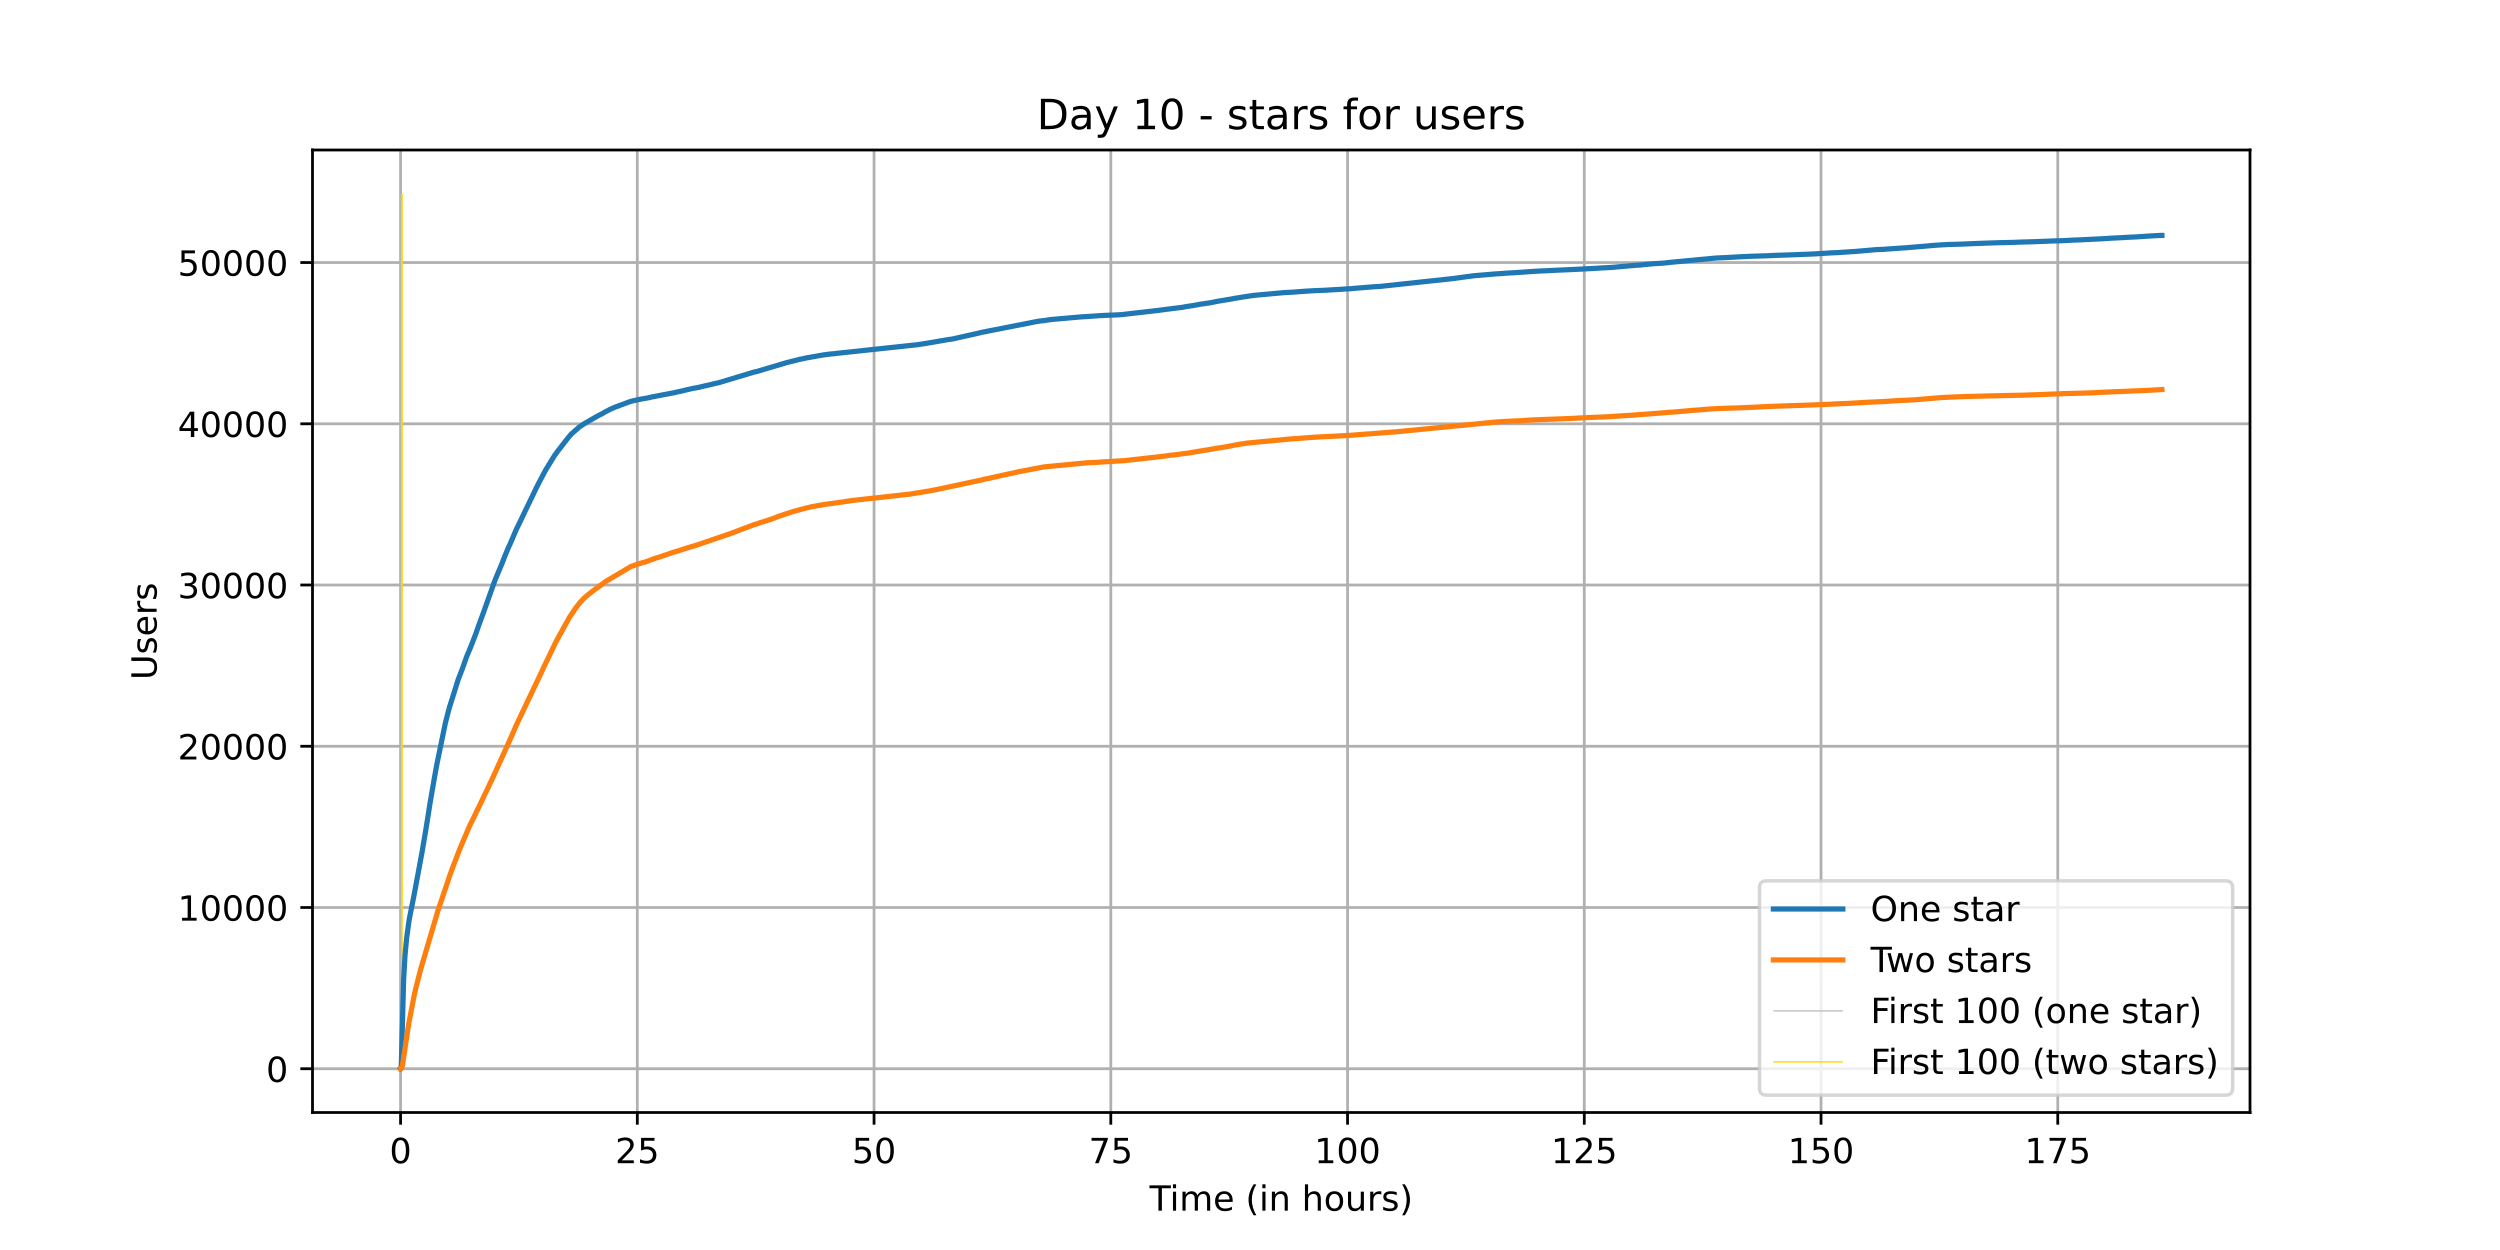<?xml version="1.0" encoding="utf-8" standalone="no"?>
<!DOCTYPE svg PUBLIC "-//W3C//DTD SVG 1.1//EN"
  "http://www.w3.org/Graphics/SVG/1.1/DTD/svg11.dtd">
<!-- Created with matplotlib (https://matplotlib.org/) -->
<svg height="360pt" version="1.1" viewBox="0 0 720 360" width="720pt" xmlns="http://www.w3.org/2000/svg" xmlns:xlink="http://www.w3.org/1999/xlink">
 <defs>
  <style type="text/css">*{stroke-linecap:butt;stroke-linejoin:round;}</style>
 </defs>
 <g id="figure_1">
  <g id="patch_1">
   <path d="M 0 360 
L 720 360 
L 720 0 
L 0 0 
z
" style="fill:#ffffff;"/>
  </g>
  <g id="axes_1">
   <g id="patch_2">
    <path d="M 90 320.4 
L 648 320.4 
L 648 43.2 
L 90 43.2 
z
" style="fill:#ffffff;"/>
   </g>
   <g id="matplotlib.axis_1">
    <g id="xtick_1">
     <g id="line2d_1">
      <path clip-path="url(#p0e84e50cc3)" d="M 115.364 320.4 
L 115.364 43.2 
" style="fill:none;stroke:#b0b0b0;stroke-linecap:square;stroke-width:0.8;"/>
     </g>
     <g id="line2d_2">
      <defs>
       <path d="M 0 0 
L 0 3.5 
" id="m1379b202f7" style="stroke:#000000;stroke-width:0.8;"/>
      </defs>
      <g>
       <use style="stroke:#000000;stroke-width:0.8;" x="115.364" xlink:href="#m1379b202f7" y="320.4"/>
      </g>
     </g>
     <g id="text_1">
      <!-- 0 -->
      <g transform="translate(112.182 334.998)scale(0.1 -0.1)">
       <defs>
        <path d="M 31.781 66.406 
Q 24.172 66.406 20.328 58.906 
Q 16.5 51.422 16.5 36.375 
Q 16.5 21.391 20.328 13.891 
Q 24.172 6.391 31.781 6.391 
Q 39.453 6.391 43.281 13.891 
Q 47.125 21.391 47.125 36.375 
Q 47.125 51.422 43.281 58.906 
Q 39.453 66.406 31.781 66.406 
z
M 31.781 74.219 
Q 44.047 74.219 50.516 64.516 
Q 56.984 54.828 56.984 36.375 
Q 56.984 17.969 50.516 8.266 
Q 44.047 -1.422 31.781 -1.422 
Q 19.531 -1.422 13.062 8.266 
Q 6.594 17.969 6.594 36.375 
Q 6.594 54.828 13.062 64.516 
Q 19.531 74.219 31.781 74.219 
z
" id="DejaVuSans-48"/>
       </defs>
       <use xlink:href="#DejaVuSans-48"/>
      </g>
     </g>
    </g>
    <g id="xtick_2">
     <g id="line2d_3">
      <path clip-path="url(#p0e84e50cc3)" d="M 183.545 320.4 
L 183.545 43.2 
" style="fill:none;stroke:#b0b0b0;stroke-linecap:square;stroke-width:0.8;"/>
     </g>
     <g id="line2d_4">
      <g>
       <use style="stroke:#000000;stroke-width:0.8;" x="183.545" xlink:href="#m1379b202f7" y="320.4"/>
      </g>
     </g>
     <g id="text_2">
      <!-- 25 -->
      <g transform="translate(177.183 334.998)scale(0.1 -0.1)">
       <defs>
        <path d="M 19.188 8.297 
L 53.609 8.297 
L 53.609 0 
L 7.328 0 
L 7.328 8.297 
Q 12.938 14.109 22.625 23.891 
Q 32.328 33.688 34.812 36.531 
Q 39.547 41.844 41.422 45.531 
Q 43.312 49.219 43.312 52.781 
Q 43.312 58.594 39.234 62.25 
Q 35.156 65.922 28.609 65.922 
Q 23.969 65.922 18.812 64.312 
Q 13.672 62.703 7.812 59.422 
L 7.812 69.391 
Q 13.766 71.781 18.938 73 
Q 24.125 74.219 28.422 74.219 
Q 39.75 74.219 46.484 68.547 
Q 53.219 62.891 53.219 53.422 
Q 53.219 48.922 51.531 44.891 
Q 49.859 40.875 45.406 35.406 
Q 44.188 33.984 37.641 27.219 
Q 31.109 20.453 19.188 8.297 
z
" id="DejaVuSans-50"/>
        <path d="M 10.797 72.906 
L 49.516 72.906 
L 49.516 64.594 
L 19.828 64.594 
L 19.828 46.734 
Q 21.969 47.469 24.109 47.828 
Q 26.266 48.188 28.422 48.188 
Q 40.625 48.188 47.75 41.5 
Q 54.891 34.812 54.891 23.391 
Q 54.891 11.625 47.562 5.094 
Q 40.234 -1.422 26.906 -1.422 
Q 22.312 -1.422 17.547 -0.641 
Q 12.797 0.141 7.719 1.703 
L 7.719 11.625 
Q 12.109 9.234 16.797 8.062 
Q 21.484 6.891 26.703 6.891 
Q 35.156 6.891 40.078 11.328 
Q 45.016 15.766 45.016 23.391 
Q 45.016 31 40.078 35.438 
Q 35.156 39.891 26.703 39.891 
Q 22.75 39.891 18.812 39.016 
Q 14.891 38.141 10.797 36.281 
z
" id="DejaVuSans-53"/>
       </defs>
       <use xlink:href="#DejaVuSans-50"/>
       <use x="63.623" xlink:href="#DejaVuSans-53"/>
      </g>
     </g>
    </g>
    <g id="xtick_3">
     <g id="line2d_5">
      <path clip-path="url(#p0e84e50cc3)" d="M 251.727 320.4 
L 251.727 43.2 
" style="fill:none;stroke:#b0b0b0;stroke-linecap:square;stroke-width:0.8;"/>
     </g>
     <g id="line2d_6">
      <g>
       <use style="stroke:#000000;stroke-width:0.8;" x="251.727" xlink:href="#m1379b202f7" y="320.4"/>
      </g>
     </g>
     <g id="text_3">
      <!-- 50 -->
      <g transform="translate(245.365 334.998)scale(0.1 -0.1)">
       <use xlink:href="#DejaVuSans-53"/>
       <use x="63.623" xlink:href="#DejaVuSans-48"/>
      </g>
     </g>
    </g>
    <g id="xtick_4">
     <g id="line2d_7">
      <path clip-path="url(#p0e84e50cc3)" d="M 319.909 320.4 
L 319.909 43.2 
" style="fill:none;stroke:#b0b0b0;stroke-linecap:square;stroke-width:0.8;"/>
     </g>
     <g id="line2d_8">
      <g>
       <use style="stroke:#000000;stroke-width:0.8;" x="319.909" xlink:href="#m1379b202f7" y="320.4"/>
      </g>
     </g>
     <g id="text_4">
      <!-- 75 -->
      <g transform="translate(313.546 334.998)scale(0.1 -0.1)">
       <defs>
        <path d="M 8.203 72.906 
L 55.078 72.906 
L 55.078 68.703 
L 28.609 0 
L 18.312 0 
L 43.219 64.594 
L 8.203 64.594 
z
" id="DejaVuSans-55"/>
       </defs>
       <use xlink:href="#DejaVuSans-55"/>
       <use x="63.623" xlink:href="#DejaVuSans-53"/>
      </g>
     </g>
    </g>
    <g id="xtick_5">
     <g id="line2d_9">
      <path clip-path="url(#p0e84e50cc3)" d="M 388.091 320.4 
L 388.091 43.2 
" style="fill:none;stroke:#b0b0b0;stroke-linecap:square;stroke-width:0.8;"/>
     </g>
     <g id="line2d_10">
      <g>
       <use style="stroke:#000000;stroke-width:0.8;" x="388.091" xlink:href="#m1379b202f7" y="320.4"/>
      </g>
     </g>
     <g id="text_5">
      <!-- 100 -->
      <g transform="translate(378.547 334.998)scale(0.1 -0.1)">
       <defs>
        <path d="M 12.406 8.297 
L 28.516 8.297 
L 28.516 63.922 
L 10.984 60.406 
L 10.984 69.391 
L 28.422 72.906 
L 38.281 72.906 
L 38.281 8.297 
L 54.391 8.297 
L 54.391 0 
L 12.406 0 
z
" id="DejaVuSans-49"/>
       </defs>
       <use xlink:href="#DejaVuSans-49"/>
       <use x="63.623" xlink:href="#DejaVuSans-48"/>
       <use x="127.246" xlink:href="#DejaVuSans-48"/>
      </g>
     </g>
    </g>
    <g id="xtick_6">
     <g id="line2d_11">
      <path clip-path="url(#p0e84e50cc3)" d="M 456.272 320.4 
L 456.272 43.2 
" style="fill:none;stroke:#b0b0b0;stroke-linecap:square;stroke-width:0.8;"/>
     </g>
     <g id="line2d_12">
      <g>
       <use style="stroke:#000000;stroke-width:0.8;" x="456.272" xlink:href="#m1379b202f7" y="320.4"/>
      </g>
     </g>
     <g id="text_6">
      <!-- 125 -->
      <g transform="translate(446.728 334.998)scale(0.1 -0.1)">
       <use xlink:href="#DejaVuSans-49"/>
       <use x="63.623" xlink:href="#DejaVuSans-50"/>
       <use x="127.246" xlink:href="#DejaVuSans-53"/>
      </g>
     </g>
    </g>
    <g id="xtick_7">
     <g id="line2d_13">
      <path clip-path="url(#p0e84e50cc3)" d="M 524.454 320.4 
L 524.454 43.2 
" style="fill:none;stroke:#b0b0b0;stroke-linecap:square;stroke-width:0.8;"/>
     </g>
     <g id="line2d_14">
      <g>
       <use style="stroke:#000000;stroke-width:0.8;" x="524.454" xlink:href="#m1379b202f7" y="320.4"/>
      </g>
     </g>
     <g id="text_7">
      <!-- 150 -->
      <g transform="translate(514.91 334.998)scale(0.1 -0.1)">
       <use xlink:href="#DejaVuSans-49"/>
       <use x="63.623" xlink:href="#DejaVuSans-53"/>
       <use x="127.246" xlink:href="#DejaVuSans-48"/>
      </g>
     </g>
    </g>
    <g id="xtick_8">
     <g id="line2d_15">
      <path clip-path="url(#p0e84e50cc3)" d="M 592.636 320.4 
L 592.636 43.2 
" style="fill:none;stroke:#b0b0b0;stroke-linecap:square;stroke-width:0.8;"/>
     </g>
     <g id="line2d_16">
      <g>
       <use style="stroke:#000000;stroke-width:0.8;" x="592.636" xlink:href="#m1379b202f7" y="320.4"/>
      </g>
     </g>
     <g id="text_8">
      <!-- 175 -->
      <g transform="translate(583.092 334.998)scale(0.1 -0.1)">
       <use xlink:href="#DejaVuSans-49"/>
       <use x="63.623" xlink:href="#DejaVuSans-55"/>
       <use x="127.246" xlink:href="#DejaVuSans-53"/>
      </g>
     </g>
    </g>
    <g id="text_9">
     <!-- Time (in hours) -->
     <g transform="translate(331.072 348.677)scale(0.1 -0.1)">
      <defs>
       <path d="M -0.297 72.906 
L 61.375 72.906 
L 61.375 64.594 
L 35.5 64.594 
L 35.5 0 
L 25.594 0 
L 25.594 64.594 
L -0.297 64.594 
z
" id="DejaVuSans-84"/>
       <path d="M 9.422 54.688 
L 18.406 54.688 
L 18.406 0 
L 9.422 0 
z
M 9.422 75.984 
L 18.406 75.984 
L 18.406 64.594 
L 9.422 64.594 
z
" id="DejaVuSans-105"/>
       <path d="M 52 44.188 
Q 55.375 50.25 60.062 53.125 
Q 64.75 56 71.094 56 
Q 79.641 56 84.281 50.016 
Q 88.922 44.047 88.922 33.016 
L 88.922 0 
L 79.891 0 
L 79.891 32.719 
Q 79.891 40.578 77.094 44.375 
Q 74.312 48.188 68.609 48.188 
Q 61.625 48.188 57.562 43.547 
Q 53.516 38.922 53.516 30.906 
L 53.516 0 
L 44.484 0 
L 44.484 32.719 
Q 44.484 40.625 41.703 44.406 
Q 38.922 48.188 33.109 48.188 
Q 26.219 48.188 22.156 43.531 
Q 18.109 38.875 18.109 30.906 
L 18.109 0 
L 9.078 0 
L 9.078 54.688 
L 18.109 54.688 
L 18.109 46.188 
Q 21.188 51.219 25.484 53.609 
Q 29.781 56 35.688 56 
Q 41.656 56 45.828 52.969 
Q 50 49.953 52 44.188 
z
" id="DejaVuSans-109"/>
       <path d="M 56.203 29.594 
L 56.203 25.203 
L 14.891 25.203 
Q 15.484 15.922 20.484 11.062 
Q 25.484 6.203 34.422 6.203 
Q 39.594 6.203 44.453 7.469 
Q 49.312 8.734 54.109 11.281 
L 54.109 2.781 
Q 49.266 0.734 44.188 -0.344 
Q 39.109 -1.422 33.891 -1.422 
Q 20.797 -1.422 13.156 6.188 
Q 5.516 13.812 5.516 26.812 
Q 5.516 40.234 12.766 48.109 
Q 20.016 56 32.328 56 
Q 43.359 56 49.781 48.891 
Q 56.203 41.797 56.203 29.594 
z
M 47.219 32.234 
Q 47.125 39.594 43.094 43.984 
Q 39.062 48.391 32.422 48.391 
Q 24.906 48.391 20.391 44.141 
Q 15.875 39.891 15.188 32.172 
z
" id="DejaVuSans-101"/>
       <path id="DejaVuSans-32"/>
       <path d="M 31 75.875 
Q 24.469 64.656 21.281 53.656 
Q 18.109 42.672 18.109 31.391 
Q 18.109 20.125 21.312 9.062 
Q 24.516 -2 31 -13.188 
L 23.188 -13.188 
Q 15.875 -1.703 12.234 9.375 
Q 8.594 20.453 8.594 31.391 
Q 8.594 42.281 12.203 53.312 
Q 15.828 64.359 23.188 75.875 
z
" id="DejaVuSans-40"/>
       <path d="M 54.891 33.016 
L 54.891 0 
L 45.906 0 
L 45.906 32.719 
Q 45.906 40.484 42.875 44.328 
Q 39.844 48.188 33.797 48.188 
Q 26.516 48.188 22.312 43.547 
Q 18.109 38.922 18.109 30.906 
L 18.109 0 
L 9.078 0 
L 9.078 54.688 
L 18.109 54.688 
L 18.109 46.188 
Q 21.344 51.125 25.703 53.562 
Q 30.078 56 35.797 56 
Q 45.219 56 50.047 50.172 
Q 54.891 44.344 54.891 33.016 
z
" id="DejaVuSans-110"/>
       <path d="M 54.891 33.016 
L 54.891 0 
L 45.906 0 
L 45.906 32.719 
Q 45.906 40.484 42.875 44.328 
Q 39.844 48.188 33.797 48.188 
Q 26.516 48.188 22.312 43.547 
Q 18.109 38.922 18.109 30.906 
L 18.109 0 
L 9.078 0 
L 9.078 75.984 
L 18.109 75.984 
L 18.109 46.188 
Q 21.344 51.125 25.703 53.562 
Q 30.078 56 35.797 56 
Q 45.219 56 50.047 50.172 
Q 54.891 44.344 54.891 33.016 
z
" id="DejaVuSans-104"/>
       <path d="M 30.609 48.391 
Q 23.391 48.391 19.188 42.75 
Q 14.984 37.109 14.984 27.297 
Q 14.984 17.484 19.156 11.844 
Q 23.344 6.203 30.609 6.203 
Q 37.797 6.203 41.984 11.859 
Q 46.188 17.531 46.188 27.297 
Q 46.188 37.016 41.984 42.703 
Q 37.797 48.391 30.609 48.391 
z
M 30.609 56 
Q 42.328 56 49.016 48.375 
Q 55.719 40.766 55.719 27.297 
Q 55.719 13.875 49.016 6.219 
Q 42.328 -1.422 30.609 -1.422 
Q 18.844 -1.422 12.172 6.219 
Q 5.516 13.875 5.516 27.297 
Q 5.516 40.766 12.172 48.375 
Q 18.844 56 30.609 56 
z
" id="DejaVuSans-111"/>
       <path d="M 8.5 21.578 
L 8.5 54.688 
L 17.484 54.688 
L 17.484 21.922 
Q 17.484 14.156 20.5 10.266 
Q 23.531 6.391 29.594 6.391 
Q 36.859 6.391 41.078 11.031 
Q 45.312 15.672 45.312 23.688 
L 45.312 54.688 
L 54.297 54.688 
L 54.297 0 
L 45.312 0 
L 45.312 8.406 
Q 42.047 3.422 37.719 1 
Q 33.406 -1.422 27.688 -1.422 
Q 18.266 -1.422 13.375 4.438 
Q 8.5 10.297 8.5 21.578 
z
M 31.109 56 
z
" id="DejaVuSans-117"/>
       <path d="M 41.109 46.297 
Q 39.594 47.172 37.812 47.578 
Q 36.031 48 33.891 48 
Q 26.266 48 22.188 43.047 
Q 18.109 38.094 18.109 28.812 
L 18.109 0 
L 9.078 0 
L 9.078 54.688 
L 18.109 54.688 
L 18.109 46.188 
Q 20.953 51.172 25.484 53.578 
Q 30.031 56 36.531 56 
Q 37.453 56 38.578 55.875 
Q 39.703 55.766 41.062 55.516 
z
" id="DejaVuSans-114"/>
       <path d="M 44.281 53.078 
L 44.281 44.578 
Q 40.484 46.531 36.375 47.5 
Q 32.281 48.484 27.875 48.484 
Q 21.188 48.484 17.844 46.438 
Q 14.5 44.391 14.5 40.281 
Q 14.5 37.156 16.891 35.375 
Q 19.281 33.594 26.516 31.984 
L 29.594 31.297 
Q 39.156 29.25 43.188 25.516 
Q 47.219 21.781 47.219 15.094 
Q 47.219 7.469 41.188 3.016 
Q 35.156 -1.422 24.609 -1.422 
Q 20.219 -1.422 15.453 -0.562 
Q 10.688 0.297 5.422 2 
L 5.422 11.281 
Q 10.406 8.688 15.234 7.391 
Q 20.062 6.109 24.812 6.109 
Q 31.156 6.109 34.562 8.281 
Q 37.984 10.453 37.984 14.406 
Q 37.984 18.062 35.516 20.016 
Q 33.062 21.969 24.703 23.781 
L 21.578 24.516 
Q 13.234 26.266 9.516 29.906 
Q 5.812 33.547 5.812 39.891 
Q 5.812 47.609 11.281 51.797 
Q 16.75 56 26.812 56 
Q 31.781 56 36.172 55.266 
Q 40.578 54.547 44.281 53.078 
z
" id="DejaVuSans-115"/>
       <path d="M 8.016 75.875 
L 15.828 75.875 
Q 23.141 64.359 26.781 53.312 
Q 30.422 42.281 30.422 31.391 
Q 30.422 20.453 26.781 9.375 
Q 23.141 -1.703 15.828 -13.188 
L 8.016 -13.188 
Q 14.5 -2 17.703 9.062 
Q 20.906 20.125 20.906 31.391 
Q 20.906 42.672 17.703 53.656 
Q 14.5 64.656 8.016 75.875 
z
" id="DejaVuSans-41"/>
      </defs>
      <use xlink:href="#DejaVuSans-84"/>
      <use x="57.959" xlink:href="#DejaVuSans-105"/>
      <use x="85.742" xlink:href="#DejaVuSans-109"/>
      <use x="183.154" xlink:href="#DejaVuSans-101"/>
      <use x="244.678" xlink:href="#DejaVuSans-32"/>
      <use x="276.465" xlink:href="#DejaVuSans-40"/>
      <use x="315.479" xlink:href="#DejaVuSans-105"/>
      <use x="343.262" xlink:href="#DejaVuSans-110"/>
      <use x="406.641" xlink:href="#DejaVuSans-32"/>
      <use x="438.428" xlink:href="#DejaVuSans-104"/>
      <use x="501.807" xlink:href="#DejaVuSans-111"/>
      <use x="562.988" xlink:href="#DejaVuSans-117"/>
      <use x="626.367" xlink:href="#DejaVuSans-114"/>
      <use x="667.48" xlink:href="#DejaVuSans-115"/>
      <use x="719.58" xlink:href="#DejaVuSans-41"/>
     </g>
    </g>
   </g>
   <g id="matplotlib.axis_2">
    <g id="ytick_1">
     <g id="line2d_17">
      <path clip-path="url(#p0e84e50cc3)" d="M 90 307.8 
L 648 307.8 
" style="fill:none;stroke:#b0b0b0;stroke-linecap:square;stroke-width:0.8;"/>
     </g>
     <g id="line2d_18">
      <defs>
       <path d="M 0 0 
L -3.5 0 
" id="m3a3886aa02" style="stroke:#000000;stroke-width:0.8;"/>
      </defs>
      <g>
       <use style="stroke:#000000;stroke-width:0.8;" x="90" xlink:href="#m3a3886aa02" y="307.8"/>
      </g>
     </g>
     <g id="text_10">
      <!-- 0 -->
      <g transform="translate(76.638 311.599)scale(0.1 -0.1)">
       <use xlink:href="#DejaVuSans-48"/>
      </g>
     </g>
    </g>
    <g id="ytick_2">
     <g id="line2d_19">
      <path clip-path="url(#p0e84e50cc3)" d="M 90 261.362 
L 648 261.362 
" style="fill:none;stroke:#b0b0b0;stroke-linecap:square;stroke-width:0.8;"/>
     </g>
     <g id="line2d_20">
      <g>
       <use style="stroke:#000000;stroke-width:0.8;" x="90" xlink:href="#m3a3886aa02" y="261.362"/>
      </g>
     </g>
     <g id="text_11">
      <!-- 10000 -->
      <g transform="translate(51.188 265.161)scale(0.1 -0.1)">
       <use xlink:href="#DejaVuSans-49"/>
       <use x="63.623" xlink:href="#DejaVuSans-48"/>
       <use x="127.246" xlink:href="#DejaVuSans-48"/>
       <use x="190.869" xlink:href="#DejaVuSans-48"/>
       <use x="254.492" xlink:href="#DejaVuSans-48"/>
      </g>
     </g>
    </g>
    <g id="ytick_3">
     <g id="line2d_21">
      <path clip-path="url(#p0e84e50cc3)" d="M 90 214.924 
L 648 214.924 
" style="fill:none;stroke:#b0b0b0;stroke-linecap:square;stroke-width:0.8;"/>
     </g>
     <g id="line2d_22">
      <g>
       <use style="stroke:#000000;stroke-width:0.8;" x="90" xlink:href="#m3a3886aa02" y="214.924"/>
      </g>
     </g>
     <g id="text_12">
      <!-- 20000 -->
      <g transform="translate(51.188 218.724)scale(0.1 -0.1)">
       <use xlink:href="#DejaVuSans-50"/>
       <use x="63.623" xlink:href="#DejaVuSans-48"/>
       <use x="127.246" xlink:href="#DejaVuSans-48"/>
       <use x="190.869" xlink:href="#DejaVuSans-48"/>
       <use x="254.492" xlink:href="#DejaVuSans-48"/>
      </g>
     </g>
    </g>
    <g id="ytick_4">
     <g id="line2d_23">
      <path clip-path="url(#p0e84e50cc3)" d="M 90 168.487 
L 648 168.487 
" style="fill:none;stroke:#b0b0b0;stroke-linecap:square;stroke-width:0.8;"/>
     </g>
     <g id="line2d_24">
      <g>
       <use style="stroke:#000000;stroke-width:0.8;" x="90" xlink:href="#m3a3886aa02" y="168.487"/>
      </g>
     </g>
     <g id="text_13">
      <!-- 30000 -->
      <g transform="translate(51.188 172.286)scale(0.1 -0.1)">
       <defs>
        <path d="M 40.578 39.312 
Q 47.656 37.797 51.625 33 
Q 55.609 28.219 55.609 21.188 
Q 55.609 10.406 48.188 4.484 
Q 40.766 -1.422 27.094 -1.422 
Q 22.516 -1.422 17.656 -0.516 
Q 12.797 0.391 7.625 2.203 
L 7.625 11.719 
Q 11.719 9.328 16.594 8.109 
Q 21.484 6.891 26.812 6.891 
Q 36.078 6.891 40.938 10.547 
Q 45.797 14.203 45.797 21.188 
Q 45.797 27.641 41.281 31.266 
Q 36.766 34.906 28.719 34.906 
L 20.219 34.906 
L 20.219 43.016 
L 29.109 43.016 
Q 36.375 43.016 40.234 45.922 
Q 44.094 48.828 44.094 54.297 
Q 44.094 59.906 40.109 62.906 
Q 36.141 65.922 28.719 65.922 
Q 24.656 65.922 20.016 65.031 
Q 15.375 64.156 9.812 62.312 
L 9.812 71.094 
Q 15.438 72.656 20.344 73.438 
Q 25.25 74.219 29.594 74.219 
Q 40.828 74.219 47.359 69.109 
Q 53.906 64.016 53.906 55.328 
Q 53.906 49.266 50.438 45.094 
Q 46.969 40.922 40.578 39.312 
z
" id="DejaVuSans-51"/>
       </defs>
       <use xlink:href="#DejaVuSans-51"/>
       <use x="63.623" xlink:href="#DejaVuSans-48"/>
       <use x="127.246" xlink:href="#DejaVuSans-48"/>
       <use x="190.869" xlink:href="#DejaVuSans-48"/>
       <use x="254.492" xlink:href="#DejaVuSans-48"/>
      </g>
     </g>
    </g>
    <g id="ytick_5">
     <g id="line2d_25">
      <path clip-path="url(#p0e84e50cc3)" d="M 90 122.049 
L 648 122.049 
" style="fill:none;stroke:#b0b0b0;stroke-linecap:square;stroke-width:0.8;"/>
     </g>
     <g id="line2d_26">
      <g>
       <use style="stroke:#000000;stroke-width:0.8;" x="90" xlink:href="#m3a3886aa02" y="122.049"/>
      </g>
     </g>
     <g id="text_14">
      <!-- 40000 -->
      <g transform="translate(51.188 125.848)scale(0.1 -0.1)">
       <defs>
        <path d="M 37.797 64.312 
L 12.891 25.391 
L 37.797 25.391 
z
M 35.203 72.906 
L 47.609 72.906 
L 47.609 25.391 
L 58.016 25.391 
L 58.016 17.188 
L 47.609 17.188 
L 47.609 0 
L 37.797 0 
L 37.797 17.188 
L 4.891 17.188 
L 4.891 26.703 
z
" id="DejaVuSans-52"/>
       </defs>
       <use xlink:href="#DejaVuSans-52"/>
       <use x="63.623" xlink:href="#DejaVuSans-48"/>
       <use x="127.246" xlink:href="#DejaVuSans-48"/>
       <use x="190.869" xlink:href="#DejaVuSans-48"/>
       <use x="254.492" xlink:href="#DejaVuSans-48"/>
      </g>
     </g>
    </g>
    <g id="ytick_6">
     <g id="line2d_27">
      <path clip-path="url(#p0e84e50cc3)" d="M 90 75.611 
L 648 75.611 
" style="fill:none;stroke:#b0b0b0;stroke-linecap:square;stroke-width:0.8;"/>
     </g>
     <g id="line2d_28">
      <g>
       <use style="stroke:#000000;stroke-width:0.8;" x="90" xlink:href="#m3a3886aa02" y="75.611"/>
      </g>
     </g>
     <g id="text_15">
      <!-- 50000 -->
      <g transform="translate(51.188 79.41)scale(0.1 -0.1)">
       <use xlink:href="#DejaVuSans-53"/>
       <use x="63.623" xlink:href="#DejaVuSans-48"/>
       <use x="127.246" xlink:href="#DejaVuSans-48"/>
       <use x="190.869" xlink:href="#DejaVuSans-48"/>
       <use x="254.492" xlink:href="#DejaVuSans-48"/>
      </g>
     </g>
    </g>
    <g id="text_16">
     <!-- Users -->
     <g transform="translate(45.108 195.801)rotate(-90)scale(0.1 -0.1)">
      <defs>
       <path d="M 8.688 72.906 
L 18.609 72.906 
L 18.609 28.609 
Q 18.609 16.891 22.844 11.734 
Q 27.094 6.594 36.625 6.594 
Q 46.094 6.594 50.344 11.734 
Q 54.594 16.891 54.594 28.609 
L 54.594 72.906 
L 64.5 72.906 
L 64.5 27.391 
Q 64.5 13.141 57.438 5.859 
Q 50.391 -1.422 36.625 -1.422 
Q 22.797 -1.422 15.734 5.859 
Q 8.688 13.141 8.688 27.391 
z
" id="DejaVuSans-85"/>
      </defs>
      <use xlink:href="#DejaVuSans-85"/>
      <use x="73.193" xlink:href="#DejaVuSans-115"/>
      <use x="125.293" xlink:href="#DejaVuSans-101"/>
      <use x="186.816" xlink:href="#DejaVuSans-114"/>
      <use x="227.93" xlink:href="#DejaVuSans-115"/>
     </g>
    </g>
   </g>
   <g id="LineCollection_1">
    <path clip-path="url(#p0e84e50cc3)" d="M 115.578 307.8 
L 115.578 55.8 
" style="fill:none;stroke:#c0c0c0;stroke-width:0.4;"/>
   </g>
   <g id="LineCollection_2">
    <path clip-path="url(#p0e84e50cc3)" d="M 115.804 307.8 
L 115.804 55.8 
" style="fill:none;stroke:#ffd700;stroke-width:0.4;"/>
   </g>
   <g id="line2d_29">
    <path clip-path="url(#p0e84e50cc3)" d="M 115.364 307.8 
L 115.488 307.707 
L 115.578 306.741 
L 115.758 300.05 
L 116.254 281.874 
L 116.659 275.006 
L 117.111 270.144 
L 117.832 264.915 
L 119.183 258.121 
L 119.679 255.492 
L 121.531 245.499 
L 122.614 239.114 
L 123.156 235.747 
L 123.833 231.428 
L 125.141 223.826 
L 125.818 220.121 
L 128.268 208.214 
L 129.35 204.025 
L 132.008 195.564 
L 132.729 193.716 
L 133.134 192.667 
L 134.441 188.984 
L 135.567 186.309 
L 137.054 182.474 
L 137.865 180.128 
L 139.217 176.474 
L 142.287 167.855 
L 142.647 166.884 
L 143.233 165.482 
L 144.585 162.268 
L 144.855 161.544 
L 145.441 160.026 
L 146.206 158.205 
L 146.657 157.184 
L 146.838 156.835 
L 148.686 152.498 
L 149.226 151.407 
L 149.948 149.911 
L 150.083 149.628 
L 150.804 148.124 
L 151.479 146.707 
L 153.417 142.709 
L 154.499 140.41 
L 156.438 136.691 
L 156.843 135.934 
L 157.204 135.265 
L 159.052 132.265 
L 159.683 131.229 
L 160.721 129.813 
L 163.653 126.033 
L 163.968 125.68 
L 164.509 125.025 
L 166.807 123.005 
L 166.988 122.871 
L 167.213 122.727 
L 167.889 122.276 
L 168.295 122.007 
L 171.992 119.871 
L 172.352 119.685 
L 173.523 119.086 
L 174.154 118.71 
L 175.642 117.925 
L 177.174 117.238 
L 177.579 117.094 
L 180.373 116.067 
L 180.823 115.877 
L 181.274 115.724 
L 182.175 115.468 
L 183.121 115.264 
L 184.383 114.981 
L 185.914 114.711 
L 186.41 114.628 
L 187.31 114.438 
L 187.626 114.345 
L 193.978 113.133 
L 194.429 113.044 
L 194.924 112.905 
L 196.051 112.687 
L 197.807 112.25 
L 198.708 112.055 
L 199.383 111.888 
L 200.925 111.623 
L 205.07 110.662 
L 205.567 110.518 
L 206.151 110.411 
L 206.467 110.332 
L 206.963 110.23 
L 217.323 107.11 
L 217.908 107.003 
L 218.449 106.85 
L 218.854 106.724 
L 226.334 104.5 
L 227.01 104.323 
L 227.731 104.142 
L 229.579 103.683 
L 229.939 103.576 
L 230.255 103.487 
L 230.931 103.381 
L 232.327 103.06 
L 233.003 102.953 
L 237.014 102.238 
L 237.735 102.136 
L 239.087 101.96 
L 240.304 101.862 
L 240.979 101.765 
L 262.696 99.438 
L 263.732 99.336 
L 266.209 98.974 
L 268.957 98.519 
L 269.497 98.416 
L 273.102 97.79 
L 273.958 97.687 
L 274.859 97.52 
L 275.264 97.413 
L 281.165 96.095 
L 282.877 95.677 
L 283.417 95.588 
L 283.688 95.547 
L 284.318 95.398 
L 285.489 95.17 
L 298.463 92.626 
L 299.048 92.519 
L 299.634 92.445 
L 300.669 92.338 
L 302.426 92.05 
L 303.417 91.957 
L 304.679 91.85 
L 311.389 91.26 
L 313.241 91.154 
L 316.575 90.917 
L 318.647 90.81 
L 320.178 90.759 
L 322.385 90.652 
L 323.286 90.578 
L 332.881 89.473 
L 334.097 89.333 
L 335.81 89.096 
L 340.631 88.497 
L 341.217 88.367 
L 343.334 88.038 
L 344.775 87.787 
L 345.766 87.596 
L 346.622 87.49 
L 347.388 87.364 
L 348.198 87.257 
L 349.459 87.021 
L 350.631 86.774 
L 353.379 86.324 
L 354.91 86.064 
L 355.541 85.925 
L 356.217 85.827 
L 358.694 85.423 
L 359.37 85.321 
L 361.218 85.056 
L 369.731 84.281 
L 371.623 84.179 
L 372.344 84.141 
L 373.695 84.035 
L 374.506 83.979 
L 375.857 83.877 
L 376.307 83.844 
L 378.74 83.705 
L 381.578 83.598 
L 384.236 83.431 
L 386.218 83.324 
L 387.074 83.255 
L 389.011 83.148 
L 390.047 83.046 
L 395.634 82.586 
L 397.525 82.488 
L 398.111 82.419 
L 417.488 80.329 
L 418.705 80.19 
L 421.904 79.758 
L 422.22 79.702 
L 423.121 79.595 
L 424.653 79.396 
L 430.781 78.88 
L 432.628 78.773 
L 433.62 78.676 
L 435.467 78.574 
L 436.188 78.536 
L 439.206 78.332 
L 440.648 78.225 
L 443.217 78.067 
L 445.604 77.961 
L 447.856 77.84 
L 450.429 77.733 
L 452.461 77.64 
L 454.715 77.533 
L 456.878 77.417 
L 459.04 77.31 
L 461.743 77.139 
L 463.995 77.032 
L 471.022 76.41 
L 472.643 76.312 
L 473.094 76.242 
L 474.175 76.14 
L 475.166 76.047 
L 476.382 75.941 
L 478.995 75.783 
L 479.986 75.68 
L 481.248 75.532 
L 494.362 74.301 
L 496.795 74.199 
L 497.516 74.162 
L 499.318 74.055 
L 501.527 73.939 
L 503.734 73.832 
L 505.446 73.767 
L 509.004 73.66 
L 511.212 73.544 
L 514.68 73.438 
L 516.211 73.386 
L 518.779 73.28 
L 519.455 73.252 
L 522.112 73.145 
L 522.788 73.112 
L 524.545 73.006 
L 527.202 72.839 
L 529.499 72.732 
L 532.61 72.523 
L 534.322 72.416 
L 540.404 71.891 
L 542.836 71.789 
L 543.197 71.747 
L 549.237 71.329 
L 555.456 70.805 
L 556.537 70.698 
L 557.349 70.637 
L 559.016 70.531 
L 561.224 70.41 
L 565.099 70.303 
L 567.082 70.21 
L 569.649 70.108 
L 570.325 70.08 
L 573.567 69.973 
L 575.234 69.913 
L 579.967 69.806 
L 581.861 69.723 
L 585.781 69.62 
L 586.502 69.583 
L 589.339 69.481 
L 590.105 69.435 
L 593.664 69.328 
L 595.602 69.24 
L 597.404 69.133 
L 598.845 69.091 
L 600.917 68.984 
L 603.035 68.877 
L 605.377 68.771 
L 608.215 68.585 
L 610.512 68.478 
L 612.991 68.334 
L 615.289 68.227 
L 618.354 68.018 
L 620.111 67.911 
L 622.186 67.805 
L 622.636 67.8 
L 622.636 67.8 
" style="fill:none;stroke:#1f77b4;stroke-linecap:square;stroke-width:1.5;"/>
   </g>
   <g id="line2d_30">
    <path clip-path="url(#p0e84e50cc3)" d="M 115.364 307.8 
L 115.623 307.712 
L 115.893 306.867 
L 117.697 294.904 
L 119.409 286.039 
L 119.905 284.019 
L 121.168 279.097 
L 126.138 262.231 
L 127.948 256.876 
L 128.674 254.708 
L 129.44 252.428 
L 130.116 250.528 
L 130.611 249.205 
L 131.152 247.812 
L 131.513 246.869 
L 132.368 244.621 
L 134.306 240.052 
L 134.621 239.295 
L 135.387 237.549 
L 135.838 236.653 
L 136.333 235.691 
L 137.054 234.168 
L 137.414 233.388 
L 137.865 232.506 
L 140.664 226.655 
L 141.025 225.865 
L 141.43 225.029 
L 141.611 224.648 
L 143.639 220.186 
L 146.973 212.821 
L 147.379 211.92 
L 148.551 209.171 
L 152.336 201.174 
L 156.167 193.136 
L 156.483 192.383 
L 158.421 188.38 
L 159.908 185.251 
L 160.09 184.884 
L 164.013 177.765 
L 165.14 176.107 
L 165.501 175.578 
L 165.816 175.104 
L 167.032 173.548 
L 167.439 173.079 
L 168.025 172.462 
L 168.611 171.909 
L 168.971 171.607 
L 169.377 171.291 
L 170.008 170.79 
L 170.729 170.214 
L 171 170.028 
L 171.405 169.703 
L 171.811 169.425 
L 173.343 168.291 
L 174.245 167.627 
L 174.651 167.339 
L 176.182 166.434 
L 181.724 163.151 
L 182.626 162.858 
L 183.571 162.477 
L 184.023 162.371 
L 185.148 162.018 
L 185.689 161.916 
L 188.257 160.964 
L 188.932 160.717 
L 189.833 160.462 
L 192.942 159.399 
L 193.708 159.115 
L 195.149 158.711 
L 195.915 158.442 
L 196.456 158.279 
L 196.771 158.177 
L 197.311 158.01 
L 197.762 157.857 
L 198.798 157.546 
L 199.204 157.411 
L 199.879 157.23 
L 200.742 156.956 
L 210.972 153.459 
L 214.62 152.052 
L 214.98 151.95 
L 216.197 151.467 
L 217.053 151.151 
L 217.323 151.054 
L 218.179 150.817 
L 218.674 150.608 
L 219.62 150.325 
L 220.161 150.176 
L 220.657 149.976 
L 221.242 149.805 
L 222.504 149.391 
L 223.089 149.159 
L 224.261 148.676 
L 224.892 148.504 
L 225.343 148.337 
L 226.063 148.077 
L 227.101 147.766 
L 227.821 147.515 
L 228.272 147.362 
L 231.336 146.531 
L 231.922 146.368 
L 233.183 146.09 
L 233.86 145.913 
L 237.51 145.268 
L 241.16 144.789 
L 241.655 144.696 
L 242.511 144.594 
L 243.007 144.511 
L 245.124 144.186 
L 246.025 144.079 
L 262.02 142.31 
L 264.452 141.91 
L 265.218 141.813 
L 265.759 141.701 
L 267.696 141.39 
L 268.057 141.316 
L 269.363 141.07 
L 282.382 138.302 
L 282.741 138.228 
L 283.237 138.074 
L 283.643 137.977 
L 284.318 137.87 
L 289.859 136.626 
L 290.939 136.398 
L 292.111 136.17 
L 292.966 135.934 
L 300.715 134.462 
L 313.151 133.277 
L 315.584 133.18 
L 315.899 133.152 
L 317.341 133.045 
L 319.413 132.938 
L 320.989 132.832 
L 321.754 132.78 
L 323.782 132.674 
L 335.854 131.313 
L 336.8 131.132 
L 338.106 131.025 
L 338.692 130.951 
L 339.413 130.849 
L 340.136 130.742 
L 340.947 130.64 
L 342.163 130.496 
L 343.649 130.236 
L 346.712 129.72 
L 347.478 129.613 
L 350.496 129.093 
L 351.172 128.986 
L 353.199 128.671 
L 353.694 128.569 
L 354.595 128.401 
L 355.631 128.188 
L 356.127 128.095 
L 357.749 127.821 
L 358.379 127.733 
L 359.01 127.626 
L 371.623 126.423 
L 373.244 126.316 
L 377.253 126.014 
L 378.83 125.908 
L 381.308 125.764 
L 383.741 125.657 
L 386.083 125.522 
L 388.38 125.415 
L 393.471 125.007 
L 395.093 124.919 
L 395.408 124.867 
L 396.85 124.765 
L 397.345 124.723 
L 401.9 124.366 
L 403.162 124.259 
L 430.962 121.529 
L 432.809 121.422 
L 435.152 121.287 
L 437.63 121.18 
L 440.738 120.971 
L 443.352 120.865 
L 445.153 120.79 
L 448.171 120.688 
L 448.896 120.646 
L 452.01 120.539 
L 452.687 120.512 
L 455.211 120.358 
L 457.237 120.252 
L 458.769 120.205 
L 461.382 120.103 
L 462.058 120.075 
L 464.085 119.968 
L 467.418 119.731 
L 469.4 119.625 
L 473.409 119.318 
L 475.076 119.211 
L 475.571 119.165 
L 480.752 118.747 
L 482.284 118.64 
L 483.14 118.57 
L 484.267 118.473 
L 484.763 118.431 
L 485.935 118.324 
L 486.521 118.255 
L 489.856 118.023 
L 491.072 117.92 
L 491.658 117.855 
L 494.497 117.674 
L 497.651 117.567 
L 499.184 117.521 
L 502.157 117.414 
L 502.878 117.372 
L 505.355 117.27 
L 506.121 117.224 
L 508.238 117.117 
L 510.085 117.038 
L 512.877 116.931 
L 514.499 116.876 
L 517.833 116.769 
L 519.319 116.722 
L 522.202 116.615 
L 524.094 116.527 
L 527.067 116.42 
L 529.455 116.286 
L 532.385 116.179 
L 535.088 116.012 
L 536.844 115.91 
L 537.61 115.863 
L 540.133 115.756 
L 541.98 115.673 
L 543.649 115.571 
L 544.505 115.506 
L 547.028 115.352 
L 549.327 115.246 
L 551.265 115.157 
L 552.572 115.05 
L 559.105 114.493 
L 561.494 114.391 
L 562.214 114.349 
L 564.964 114.242 
L 566.496 114.191 
L 570.775 114.085 
L 572.352 114.034 
L 577.262 113.927 
L 577.848 113.913 
L 582.987 113.806 
L 584.745 113.732 
L 587.943 113.625 
L 589.835 113.541 
L 592.764 113.434 
L 594.611 113.356 
L 598.664 113.249 
L 600.017 113.221 
L 602.81 113.114 
L 605.107 112.984 
L 607.764 112.877 
L 608.485 112.835 
L 611.729 112.729 
L 613.892 112.613 
L 616.732 112.506 
L 618.624 112.422 
L 620.519 112.315 
L 622.636 112.19 
L 622.636 112.19 
" style="fill:none;stroke:#ff7f0e;stroke-linecap:square;stroke-width:1.5;"/>
   </g>
   <g id="patch_3">
    <path d="M 90 320.4 
L 90 43.2 
" style="fill:none;stroke:#000000;stroke-linecap:square;stroke-linejoin:miter;stroke-width:0.8;"/>
   </g>
   <g id="patch_4">
    <path d="M 648 320.4 
L 648 43.2 
" style="fill:none;stroke:#000000;stroke-linecap:square;stroke-linejoin:miter;stroke-width:0.8;"/>
   </g>
   <g id="patch_5">
    <path d="M 90 320.4 
L 648 320.4 
" style="fill:none;stroke:#000000;stroke-linecap:square;stroke-linejoin:miter;stroke-width:0.8;"/>
   </g>
   <g id="patch_6">
    <path d="M 90 43.2 
L 648 43.2 
" style="fill:none;stroke:#000000;stroke-linecap:square;stroke-linejoin:miter;stroke-width:0.8;"/>
   </g>
   <g id="text_17">
    <!-- Day 10 - stars for users -->
    <g transform="translate(298.609 37.2)scale(0.12 -0.12)">
     <defs>
      <path d="M 19.672 64.797 
L 19.672 8.109 
L 31.594 8.109 
Q 46.688 8.109 53.688 14.938 
Q 60.688 21.781 60.688 36.531 
Q 60.688 51.172 53.688 57.984 
Q 46.688 64.797 31.594 64.797 
z
M 9.812 72.906 
L 30.078 72.906 
Q 51.266 72.906 61.172 64.094 
Q 71.094 55.281 71.094 36.531 
Q 71.094 17.672 61.125 8.828 
Q 51.172 0 30.078 0 
L 9.812 0 
z
" id="DejaVuSans-68"/>
      <path d="M 34.281 27.484 
Q 23.391 27.484 19.188 25 
Q 14.984 22.516 14.984 16.5 
Q 14.984 11.719 18.141 8.906 
Q 21.297 6.109 26.703 6.109 
Q 34.188 6.109 38.703 11.406 
Q 43.219 16.703 43.219 25.484 
L 43.219 27.484 
z
M 52.203 31.203 
L 52.203 0 
L 43.219 0 
L 43.219 8.297 
Q 40.141 3.328 35.547 0.953 
Q 30.953 -1.422 24.312 -1.422 
Q 15.922 -1.422 10.953 3.297 
Q 6 8.016 6 15.922 
Q 6 25.141 12.172 29.828 
Q 18.359 34.516 30.609 34.516 
L 43.219 34.516 
L 43.219 35.406 
Q 43.219 41.609 39.141 45 
Q 35.062 48.391 27.688 48.391 
Q 23 48.391 18.547 47.266 
Q 14.109 46.141 10.016 43.891 
L 10.016 52.203 
Q 14.938 54.109 19.578 55.047 
Q 24.219 56 28.609 56 
Q 40.484 56 46.344 49.844 
Q 52.203 43.703 52.203 31.203 
z
" id="DejaVuSans-97"/>
      <path d="M 32.172 -5.078 
Q 28.375 -14.844 24.75 -17.812 
Q 21.141 -20.797 15.094 -20.797 
L 7.906 -20.797 
L 7.906 -13.281 
L 13.188 -13.281 
Q 16.891 -13.281 18.938 -11.516 
Q 21 -9.766 23.484 -3.219 
L 25.094 0.875 
L 2.984 54.688 
L 12.5 54.688 
L 29.594 11.922 
L 46.688 54.688 
L 56.203 54.688 
z
" id="DejaVuSans-121"/>
      <path d="M 4.891 31.391 
L 31.203 31.391 
L 31.203 23.391 
L 4.891 23.391 
z
" id="DejaVuSans-45"/>
      <path d="M 18.312 70.219 
L 18.312 54.688 
L 36.812 54.688 
L 36.812 47.703 
L 18.312 47.703 
L 18.312 18.016 
Q 18.312 11.328 20.141 9.422 
Q 21.969 7.516 27.594 7.516 
L 36.812 7.516 
L 36.812 0 
L 27.594 0 
Q 17.188 0 13.234 3.875 
Q 9.281 7.766 9.281 18.016 
L 9.281 47.703 
L 2.688 47.703 
L 2.688 54.688 
L 9.281 54.688 
L 9.281 70.219 
z
" id="DejaVuSans-116"/>
      <path d="M 37.109 75.984 
L 37.109 68.5 
L 28.516 68.5 
Q 23.688 68.5 21.797 66.547 
Q 19.922 64.594 19.922 59.516 
L 19.922 54.688 
L 34.719 54.688 
L 34.719 47.703 
L 19.922 47.703 
L 19.922 0 
L 10.891 0 
L 10.891 47.703 
L 2.297 47.703 
L 2.297 54.688 
L 10.891 54.688 
L 10.891 58.5 
Q 10.891 67.625 15.141 71.797 
Q 19.391 75.984 28.609 75.984 
z
" id="DejaVuSans-102"/>
     </defs>
     <use xlink:href="#DejaVuSans-68"/>
     <use x="77.002" xlink:href="#DejaVuSans-97"/>
     <use x="138.281" xlink:href="#DejaVuSans-121"/>
     <use x="197.461" xlink:href="#DejaVuSans-32"/>
     <use x="229.248" xlink:href="#DejaVuSans-49"/>
     <use x="292.871" xlink:href="#DejaVuSans-48"/>
     <use x="356.494" xlink:href="#DejaVuSans-32"/>
     <use x="388.281" xlink:href="#DejaVuSans-45"/>
     <use x="424.365" xlink:href="#DejaVuSans-32"/>
     <use x="456.152" xlink:href="#DejaVuSans-115"/>
     <use x="508.252" xlink:href="#DejaVuSans-116"/>
     <use x="547.461" xlink:href="#DejaVuSans-97"/>
     <use x="608.74" xlink:href="#DejaVuSans-114"/>
     <use x="649.854" xlink:href="#DejaVuSans-115"/>
     <use x="701.953" xlink:href="#DejaVuSans-32"/>
     <use x="733.74" xlink:href="#DejaVuSans-102"/>
     <use x="768.945" xlink:href="#DejaVuSans-111"/>
     <use x="830.127" xlink:href="#DejaVuSans-114"/>
     <use x="871.24" xlink:href="#DejaVuSans-32"/>
     <use x="903.027" xlink:href="#DejaVuSans-117"/>
     <use x="966.406" xlink:href="#DejaVuSans-115"/>
     <use x="1018.506" xlink:href="#DejaVuSans-101"/>
     <use x="1080.029" xlink:href="#DejaVuSans-114"/>
     <use x="1121.143" xlink:href="#DejaVuSans-115"/>
    </g>
   </g>
   <g id="legend_1">
    <g id="patch_7">
     <path d="M 508.734 315.4 
L 641 315.4 
Q 643 315.4 643 313.4 
L 643 255.688 
Q 643 253.688 641 253.688 
L 508.734 253.688 
Q 506.734 253.688 506.734 255.688 
L 506.734 313.4 
Q 506.734 315.4 508.734 315.4 
z
" style="fill:#ffffff;opacity:0.8;stroke:#cccccc;stroke-linejoin:miter;"/>
    </g>
    <g id="line2d_31">
     <path d="M 510.734 261.786 
L 530.734 261.786 
" style="fill:none;stroke:#1f77b4;stroke-linecap:square;stroke-width:1.5;"/>
    </g>
    <g id="line2d_32"/>
    <g id="text_18">
     <!-- One star -->
     <g transform="translate(538.734 265.286)scale(0.1 -0.1)">
      <defs>
       <path d="M 39.406 66.219 
Q 28.656 66.219 22.328 58.203 
Q 16.016 50.203 16.016 36.375 
Q 16.016 22.609 22.328 14.594 
Q 28.656 6.594 39.406 6.594 
Q 50.141 6.594 56.422 14.594 
Q 62.703 22.609 62.703 36.375 
Q 62.703 50.203 56.422 58.203 
Q 50.141 66.219 39.406 66.219 
z
M 39.406 74.219 
Q 54.734 74.219 63.906 63.938 
Q 73.094 53.656 73.094 36.375 
Q 73.094 19.141 63.906 8.859 
Q 54.734 -1.422 39.406 -1.422 
Q 24.031 -1.422 14.812 8.828 
Q 5.609 19.094 5.609 36.375 
Q 5.609 53.656 14.812 63.938 
Q 24.031 74.219 39.406 74.219 
z
" id="DejaVuSans-79"/>
      </defs>
      <use xlink:href="#DejaVuSans-79"/>
      <use x="78.711" xlink:href="#DejaVuSans-110"/>
      <use x="142.09" xlink:href="#DejaVuSans-101"/>
      <use x="203.613" xlink:href="#DejaVuSans-32"/>
      <use x="235.4" xlink:href="#DejaVuSans-115"/>
      <use x="287.5" xlink:href="#DejaVuSans-116"/>
      <use x="326.709" xlink:href="#DejaVuSans-97"/>
      <use x="387.988" xlink:href="#DejaVuSans-114"/>
     </g>
    </g>
    <g id="line2d_33">
     <path d="M 510.734 276.464 
L 530.734 276.464 
" style="fill:none;stroke:#ff7f0e;stroke-linecap:square;stroke-width:1.5;"/>
    </g>
    <g id="line2d_34"/>
    <g id="text_19">
     <!-- Two stars -->
     <g transform="translate(538.734 279.964)scale(0.1 -0.1)">
      <defs>
       <path d="M 4.203 54.688 
L 13.188 54.688 
L 24.422 12.016 
L 35.594 54.688 
L 46.188 54.688 
L 57.422 12.016 
L 68.609 54.688 
L 77.594 54.688 
L 63.281 0 
L 52.688 0 
L 40.922 44.828 
L 29.109 0 
L 18.5 0 
z
" id="DejaVuSans-119"/>
      </defs>
      <use xlink:href="#DejaVuSans-84"/>
      <use x="44.584" xlink:href="#DejaVuSans-119"/>
      <use x="126.371" xlink:href="#DejaVuSans-111"/>
      <use x="187.553" xlink:href="#DejaVuSans-32"/>
      <use x="219.34" xlink:href="#DejaVuSans-115"/>
      <use x="271.439" xlink:href="#DejaVuSans-116"/>
      <use x="310.648" xlink:href="#DejaVuSans-97"/>
      <use x="371.928" xlink:href="#DejaVuSans-114"/>
      <use x="413.041" xlink:href="#DejaVuSans-115"/>
     </g>
    </g>
    <g id="line2d_35">
     <path d="M 510.734 291.142 
L 530.734 291.142 
" style="fill:none;stroke:#c0c0c0;stroke-width:0.4;"/>
    </g>
    <g id="text_20">
     <!-- First 100 (one star) -->
     <g transform="translate(538.734 294.642)scale(0.1 -0.1)">
      <defs>
       <path d="M 9.812 72.906 
L 51.703 72.906 
L 51.703 64.594 
L 19.672 64.594 
L 19.672 43.109 
L 48.578 43.109 
L 48.578 34.812 
L 19.672 34.812 
L 19.672 0 
L 9.812 0 
z
" id="DejaVuSans-70"/>
      </defs>
      <use xlink:href="#DejaVuSans-70"/>
      <use x="50.27" xlink:href="#DejaVuSans-105"/>
      <use x="78.053" xlink:href="#DejaVuSans-114"/>
      <use x="119.166" xlink:href="#DejaVuSans-115"/>
      <use x="171.266" xlink:href="#DejaVuSans-116"/>
      <use x="210.475" xlink:href="#DejaVuSans-32"/>
      <use x="242.262" xlink:href="#DejaVuSans-49"/>
      <use x="305.885" xlink:href="#DejaVuSans-48"/>
      <use x="369.508" xlink:href="#DejaVuSans-48"/>
      <use x="433.131" xlink:href="#DejaVuSans-32"/>
      <use x="464.918" xlink:href="#DejaVuSans-40"/>
      <use x="503.932" xlink:href="#DejaVuSans-111"/>
      <use x="565.113" xlink:href="#DejaVuSans-110"/>
      <use x="628.492" xlink:href="#DejaVuSans-101"/>
      <use x="690.016" xlink:href="#DejaVuSans-32"/>
      <use x="721.803" xlink:href="#DejaVuSans-115"/>
      <use x="773.902" xlink:href="#DejaVuSans-116"/>
      <use x="813.111" xlink:href="#DejaVuSans-97"/>
      <use x="874.391" xlink:href="#DejaVuSans-114"/>
      <use x="915.504" xlink:href="#DejaVuSans-41"/>
     </g>
    </g>
    <g id="line2d_36">
     <path d="M 510.734 305.82 
L 530.734 305.82 
" style="fill:none;stroke:#ffd700;stroke-width:0.4;"/>
    </g>
    <g id="text_21">
     <!-- First 100 (two stars) -->
     <g transform="translate(538.734 309.32)scale(0.1 -0.1)">
      <use xlink:href="#DejaVuSans-70"/>
      <use x="50.27" xlink:href="#DejaVuSans-105"/>
      <use x="78.053" xlink:href="#DejaVuSans-114"/>
      <use x="119.166" xlink:href="#DejaVuSans-115"/>
      <use x="171.266" xlink:href="#DejaVuSans-116"/>
      <use x="210.475" xlink:href="#DejaVuSans-32"/>
      <use x="242.262" xlink:href="#DejaVuSans-49"/>
      <use x="305.885" xlink:href="#DejaVuSans-48"/>
      <use x="369.508" xlink:href="#DejaVuSans-48"/>
      <use x="433.131" xlink:href="#DejaVuSans-32"/>
      <use x="464.918" xlink:href="#DejaVuSans-40"/>
      <use x="503.932" xlink:href="#DejaVuSans-116"/>
      <use x="543.141" xlink:href="#DejaVuSans-119"/>
      <use x="624.928" xlink:href="#DejaVuSans-111"/>
      <use x="686.109" xlink:href="#DejaVuSans-32"/>
      <use x="717.896" xlink:href="#DejaVuSans-115"/>
      <use x="769.996" xlink:href="#DejaVuSans-116"/>
      <use x="809.205" xlink:href="#DejaVuSans-97"/>
      <use x="870.484" xlink:href="#DejaVuSans-114"/>
      <use x="911.598" xlink:href="#DejaVuSans-115"/>
      <use x="963.697" xlink:href="#DejaVuSans-41"/>
     </g>
    </g>
   </g>
  </g>
 </g>
 <defs>
  <clipPath id="p0e84e50cc3">
   <rect height="277.2" width="558" x="90" y="43.2"/>
  </clipPath>
 </defs>
</svg>
